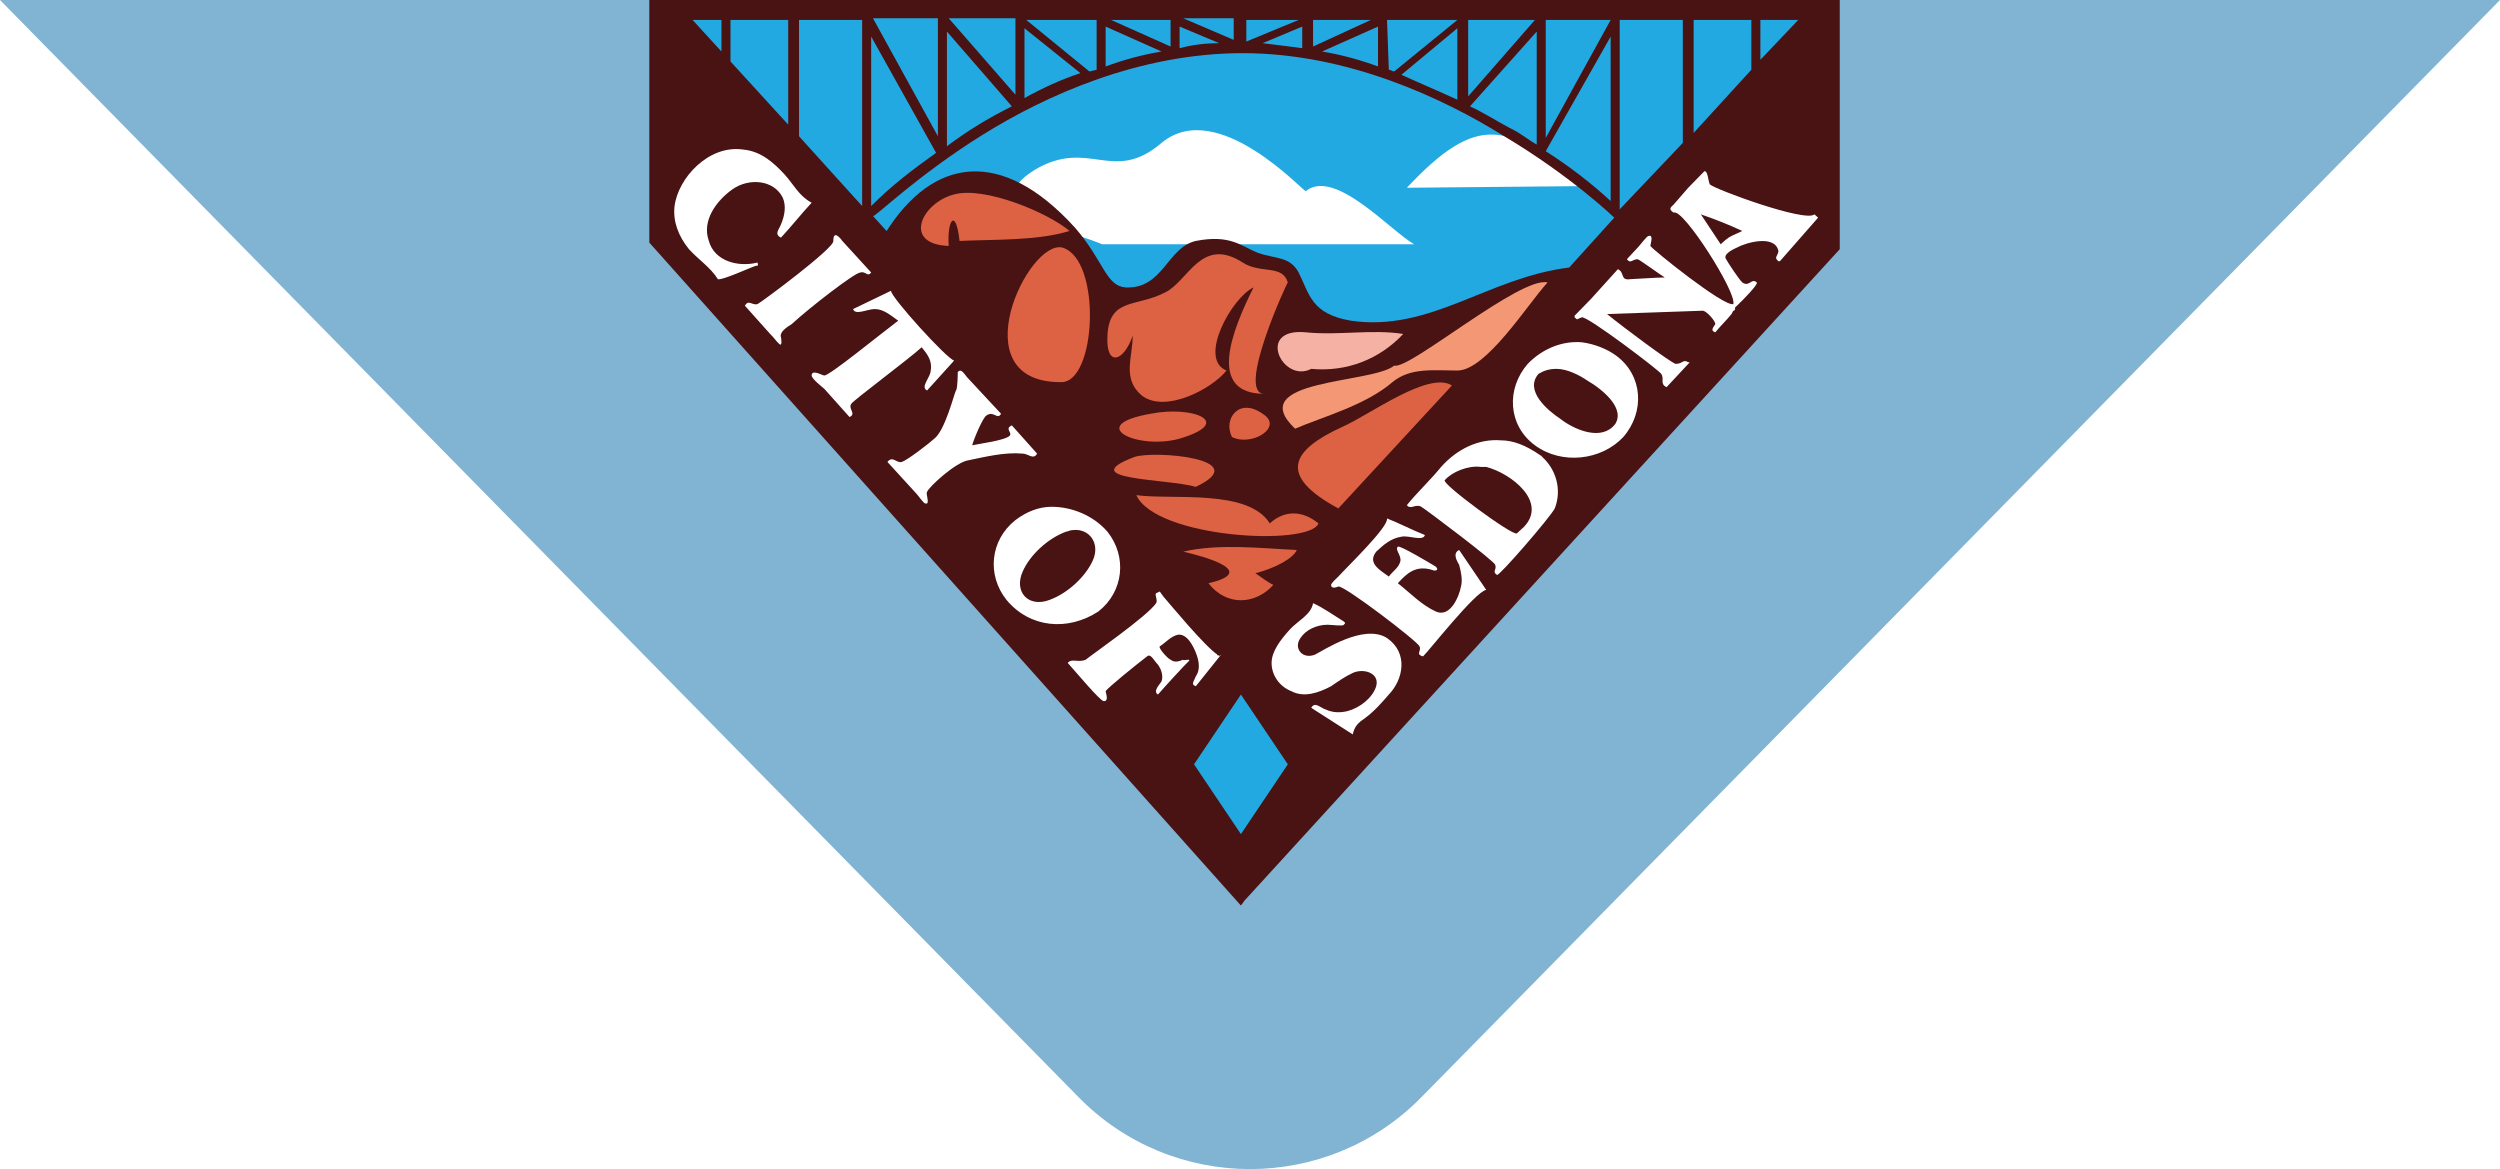 <svg width="139" height="65" viewBox="0 0 139 65" fill="none" xmlns="http://www.w3.org/2000/svg">
<rect width="139" height="65" fill="#E5E5E5"/>
<g clip-path="url(#clip0_0_1)">
<rect width="1280" height="3315" transform="translate(-110)" fill="#F2F2F2"/>
<g filter="url(#filter0_d_0_1)">
<rect x="-70" width="1200" height="3315" fill="white"/>
</g>
<path d="M139 0H0L59.931 60.964C65.169 66.346 73.831 66.346 79.069 60.964L139 0Z" fill="#81B3D3"/>
<path d="M36.804 0.462L68.995 35.475L101.086 0.647L36.804 0.462Z" fill="#23A9E1"/>
<path d="M61.273 13.58H78.623C77.319 12.841 74.21 9.331 72.606 10.624C72.505 10.716 67.692 5.358 64.583 7.945C61.875 10.255 60.571 7.668 57.563 9.423C53.953 11.64 59.569 12.841 61.273 13.58ZM88.049 10.347L78.221 10.439C82.132 6.282 83.837 6.744 88.049 10.347Z" fill="white"/>
<path d="M97.877 3.326V1.109H99.983L97.877 3.326ZM48.537 12.01C48.637 12.102 50.944 9.793 54.654 7.483C58.064 5.358 63.279 2.956 69.095 2.956C74.912 2.956 80.227 5.451 83.636 7.575C87.347 9.793 89.653 12.01 89.754 12.102L87.247 14.874C82.734 15.428 79.525 18.477 75.112 17.83C72.906 17.46 72.806 16.352 72.204 15.151C71.703 14.227 70.9 14.412 69.898 14.042C68.995 13.673 68.393 13.026 66.488 13.396C64.883 13.765 64.683 16.075 62.577 15.982C61.474 15.89 61.373 14.504 59.769 12.657C55.657 8.13 51.846 8.776 49.239 12.934L68.895 34.459L48.537 12.01ZM40.113 1.109V2.864L38.509 1.109H40.113ZM94.166 1.109H97.375V3.88L94.166 7.391V1.109ZM90.055 11.64V1.109H93.565V7.945L90.055 11.64C90.055 11.64 90.155 11.64 90.055 11.64ZM89.553 2.032V11.178C88.45 10.162 87.247 9.238 85.943 8.407L89.553 2.032ZM85.442 1.755V8.037C84.94 7.76 84.539 7.391 83.937 7.114C83.235 6.744 82.533 6.282 81.731 5.913L85.442 1.755ZM81.029 1.571V5.543C80.026 5.081 78.923 4.619 77.92 4.157L81.029 1.571ZM81.631 1.109H85.341L81.631 5.358V1.109ZM85.943 1.109H89.553L85.943 7.668V1.109ZM77.118 1.109H81.029L77.519 3.973C77.419 3.973 77.319 3.88 77.218 3.88L77.118 1.109ZM76.617 1.478V3.695C75.614 3.326 74.611 3.049 73.508 2.864L76.617 1.478ZM72.405 1.478V2.679C71.703 2.587 71.001 2.494 70.198 2.402L72.405 1.478ZM65.585 1.478L67.792 2.402C66.989 2.402 66.287 2.494 65.585 2.679V1.478ZM61.474 1.478L64.582 2.864C63.479 3.049 62.477 3.326 61.474 3.695V1.478ZM65.084 2.587L61.775 1.109H65.084V2.587ZM68.594 2.217L65.786 1.016H68.594V2.217ZM69.296 1.109H72.204L69.296 2.31V1.109ZM73.006 1.109H76.216L73.006 2.587V1.109ZM60.571 3.973L57.061 1.109H60.972V3.88L60.571 3.973ZM56.961 1.571L60.07 4.065C58.967 4.434 57.964 4.896 56.961 5.451V1.571ZM52.649 1.755L56.259 5.913C54.955 6.559 53.752 7.298 52.649 8.13V1.755ZM48.437 2.032L52.047 8.499C50.743 9.423 49.54 10.347 48.437 11.456V2.032ZM52.147 7.575L48.537 1.016H52.147V7.575ZM56.459 5.266L52.749 1.016H56.459V5.266ZM43.824 6.929L40.615 3.418V1.109H43.824V6.929ZM44.425 1.109H47.935V11.456L44.425 7.575V1.109ZM69.296 0H36.102V13.488L68.995 50.349L69.196 50.072L102.289 13.857V0H69.296Z" fill="#491213"/>
<path d="M66.388 42.496L68.995 38.616L71.603 42.496L68.995 46.377L66.388 42.496Z" fill="#23A9E1"/>
<path d="M74.411 28.269C71.001 26.422 71.803 25.036 74.611 23.743C76.115 23.096 79.425 20.602 80.728 21.433L74.411 28.269ZM72.104 30.579C70.098 30.487 67.792 30.209 65.786 30.671C66.99 30.948 69.998 31.78 67.19 32.427C68.193 33.72 69.798 33.628 70.8 32.519C70.399 32.334 70.098 32.057 69.798 31.872C70.901 31.595 71.903 31.041 72.104 30.579ZM73.308 29.101C72.405 28.362 71.402 28.362 70.6 29.101C69.396 27.161 65.184 27.807 63.179 27.53C64.282 29.932 72.806 30.394 73.308 29.101ZM66.488 27.068C64.884 26.607 59.669 26.699 63.079 25.405C64.182 25.036 69.798 25.498 66.488 27.068ZM68.494 24.297C67.993 23.281 68.895 22.08 70.199 23.003C71.402 23.743 69.597 24.851 68.494 24.297ZM65.586 24.389C63.279 25.036 60.271 23.65 63.981 23.003C66.288 22.542 68.695 23.465 65.586 24.389C65.485 24.389 65.686 24.389 65.586 24.389ZM62.978 18.662C62.477 20.14 61.474 20.417 61.574 18.662C61.675 16.537 63.179 17.091 64.783 16.259C66.087 15.613 66.789 13.118 69.096 14.597C70.098 15.243 71.302 14.689 71.603 15.705C71.603 15.613 68.695 21.895 70.299 21.895C67.09 21.895 68.494 18.384 69.697 15.982C68.494 16.537 66.588 19.955 68.193 20.602C67.391 21.618 64.783 23.003 63.48 21.987C62.377 21.063 62.978 19.862 62.978 18.662ZM58.967 21.248C53.351 21.248 57.162 13.303 59.067 13.765C61.273 14.412 60.973 21.341 58.967 21.248ZM52.749 13.673C50.142 13.58 51.245 11.271 53.05 10.809C54.755 10.347 58.265 11.825 59.468 12.841C57.663 13.396 55.357 13.303 53.351 13.396C53.151 11.548 52.649 12.195 52.749 13.673Z" fill="#DC6243"/>
<path d="M72.004 23.835C69.096 21.064 76.316 21.341 77.519 20.325C78.322 20.602 84.539 15.336 86.044 15.705C84.941 16.906 82.634 20.602 81.029 20.602C79.726 20.602 78.422 20.417 77.419 21.248C75.915 22.542 73.508 23.188 72.004 23.835Z" fill="#F49774"/>
<path d="M72.906 20.509C71.302 21.341 69.797 18.2 72.605 18.477C74.41 18.662 76.316 18.292 78.02 18.569C76.717 19.955 74.912 20.694 72.906 20.509Z" fill="#F4B1A4"/>
<path d="M51.245 19.308C51.546 19.678 51.847 20.047 51.747 20.602C51.747 20.971 51.145 21.526 51.546 21.71L53.05 20.047C52.649 19.955 49.54 16.537 49.54 16.167L47.434 17.183C47.535 17.553 48.237 17.183 48.638 17.183C49.139 17.183 49.54 17.553 49.941 17.83C48.838 18.662 46.131 20.879 45.83 20.879C45.73 20.879 45.128 20.509 45.128 20.879C45.128 21.064 45.73 21.526 45.83 21.618L47.234 23.188C47.635 23.004 47.134 22.727 47.334 22.449C47.434 22.265 50.543 19.955 51.245 19.308ZM47.836 15.151C48.136 15.059 48.237 15.428 48.437 15.151L46.833 13.396C46.632 13.119 46.331 12.841 46.331 13.396C46.432 13.765 42.32 16.814 42.119 16.906C41.819 16.999 41.618 16.629 41.417 16.999C41.919 17.553 42.32 18.015 42.821 18.569C43.022 18.754 43.122 18.939 43.323 19.123C43.523 19.308 43.423 18.754 43.423 18.754C43.323 18.477 43.724 18.2 44.025 18.015C45.028 17.091 47.535 15.151 47.836 15.151ZM42.119 14.597C41.016 14.874 39.713 14.504 39.412 13.396C39.011 12.287 39.813 11.178 40.715 10.532C41.618 9.885 43.022 9.978 43.523 10.994C43.724 11.456 43.624 12.01 43.423 12.472C43.323 12.749 43.022 13.026 43.423 13.211C44.025 12.564 44.526 11.918 45.128 11.271C44.426 10.901 44.125 10.255 43.624 9.7C43.022 9.054 42.32 8.407 41.317 8.315C39.412 8.037 37.707 9.885 37.506 11.456C37.406 12.287 37.707 13.119 38.309 13.858C38.81 14.412 39.512 14.874 39.913 15.521C40.114 15.613 41.718 14.874 42.019 14.781C42.22 14.781 42.119 14.689 42.119 14.597C42.119 14.597 41.618 14.781 42.119 14.597ZM67.692 36.399C66.99 35.937 65.084 33.628 64.683 33.166L64.483 32.889L64.282 32.981C64.182 33.073 64.382 33.351 64.282 33.535C63.781 34.274 60.572 36.492 60.371 36.676C59.97 36.861 59.569 36.584 59.368 36.861C59.87 37.416 61.173 38.986 61.374 38.986C61.675 38.986 61.474 38.524 61.474 38.432C61.574 38.247 63.179 36.953 63.781 36.492C63.981 36.307 64.182 36.769 64.382 36.953C64.583 37.231 64.683 37.6 64.583 37.877C64.483 38.062 64.082 38.432 64.382 38.616C64.784 38.154 65.887 36.953 66.087 36.769C66.288 36.584 65.686 36.769 65.786 36.676C65.586 36.769 65.285 36.861 65.084 36.676C64.984 36.676 64.382 36.03 64.483 35.937C64.784 35.753 65.084 35.383 65.486 35.291C66.087 35.198 66.488 36.215 66.589 36.584C66.689 36.953 66.689 37.323 66.488 37.6C66.388 37.877 66.188 38.062 66.488 38.154L67.892 36.399C67.892 36.492 67.792 36.492 67.692 36.399C67.792 36.492 67.591 36.399 67.692 36.399ZM58.466 28.177C57.764 28.177 57.062 28.454 56.46 28.916C55.056 30.025 54.855 31.965 55.959 33.351C57.262 34.921 59.368 35.106 61.073 33.997C62.477 32.889 62.678 30.949 61.574 29.563C60.772 28.639 59.569 28.177 58.466 28.177ZM59.669 29.471C60.572 29.378 61.173 30.209 60.772 31.133C60.371 32.057 59.368 32.981 58.365 33.351C57.162 33.812 56.36 32.889 56.861 31.78C57.262 30.856 58.265 29.932 59.268 29.563C59.368 29.563 59.468 29.471 59.669 29.471ZM56.861 25.221C57.162 25.221 57.463 25.59 57.663 25.221L56.259 23.65C55.858 23.835 56.259 24.02 56.159 24.205C55.959 24.482 54.454 24.666 54.053 24.759C54.153 24.389 54.655 23.188 54.855 23.096C55.257 22.819 55.457 23.373 55.658 23.004L53.853 21.064C53.652 20.879 53.451 20.417 53.251 20.694C53.251 20.694 53.251 21.618 53.151 21.71C53.05 21.895 52.549 23.927 51.947 24.389C51.646 24.666 50.443 25.59 50.142 25.683C49.841 25.775 49.641 25.313 49.34 25.683L50.944 27.438C51.045 27.53 51.346 27.992 51.446 27.992C51.747 28.085 51.446 27.438 51.546 27.346C51.646 27.069 53.151 25.683 53.853 25.59C54.755 25.406 55.858 25.128 56.861 25.221C56.66 25.221 57.062 25.221 56.861 25.221ZM81.13 31.41C81.23 31.78 81.33 32.242 81.23 32.611C81.13 33.166 80.628 34.367 79.826 33.997C79.024 33.628 78.422 32.981 77.72 32.427C78.222 31.872 78.723 31.41 79.626 31.688C79.826 31.78 80.027 31.688 79.826 31.503C79.525 31.318 77.82 30.302 77.72 30.394C77.52 30.579 78.021 30.949 77.82 31.318C77.72 31.595 77.419 31.78 77.219 32.057C76.717 31.688 76.015 31.318 76.517 30.672C76.918 30.302 77.319 29.932 77.921 29.84C78.322 29.748 79.124 30.117 79.224 29.748C78.522 29.471 77.82 29.101 77.118 28.824C77.219 29.286 74.912 31.503 74.411 32.057C74.311 32.15 74.01 32.427 74.01 32.519C74.01 32.796 74.411 32.611 74.411 32.611C74.712 32.519 78.823 35.66 78.924 35.937C79.024 36.122 78.823 36.307 78.924 36.399C78.924 36.399 79.024 36.492 79.124 36.492C79.425 36.215 82.032 32.889 82.634 32.796C82.133 32.057 81.631 31.318 81.13 30.579C80.729 30.764 81.029 31.226 81.13 31.41ZM77.118 35.475C75.815 34.644 73.508 36.215 73.107 36.399C72.405 36.676 71.904 36.03 72.305 35.475C72.606 35.014 73.207 34.736 73.809 34.736C74.01 34.736 74.712 34.829 74.712 34.736C74.812 34.644 74.812 34.644 74.712 34.552C74.11 34.182 73.609 33.812 73.007 33.535C72.906 34.182 72.104 34.552 71.703 35.014C71.202 35.568 70.7 36.215 70.7 36.861C70.7 37.508 71.101 38.154 71.803 38.432C72.505 38.801 73.308 38.524 74.01 38.154C74.411 37.877 74.812 37.6 75.213 37.416C75.815 37.138 76.717 37.416 76.517 38.154C76.316 38.801 75.614 39.355 74.912 39.54C74.511 39.633 74.11 39.633 73.709 39.448C73.408 39.355 73.107 38.986 72.906 39.355L75.213 40.834C75.313 40.372 75.514 40.187 75.915 39.91C76.416 39.54 76.818 39.078 77.219 38.616C78.021 37.785 78.322 36.307 77.118 35.475ZM94.768 9.516C94.768 9.608 94.768 9.608 94.768 9.516L93.866 10.439L93.064 11.363C92.863 11.548 92.763 11.64 93.064 11.825C93.565 11.548 96.573 16.26 96.373 16.906C95.871 17.091 91.86 13.858 91.76 13.673C91.76 13.581 91.96 13.026 91.66 13.119C91.559 13.119 91.158 13.673 91.058 13.765L90.456 14.412C90.657 14.689 90.757 14.412 91.058 14.412C91.258 14.504 92.261 15.243 92.562 15.428C92.061 15.428 90.857 15.521 90.657 15.521C90.055 15.613 90.356 15.151 89.955 14.966L88.451 16.629L87.548 17.553C87.548 17.553 87.548 17.553 87.548 17.645C87.749 17.83 87.648 17.738 87.949 17.645C88.25 17.553 92.261 20.602 92.362 20.786C92.562 21.064 92.261 21.341 92.662 21.526L93.866 20.232C93.966 20.14 93.966 20.14 93.866 20.14C93.565 19.955 93.565 20.232 93.164 20.232C92.863 20.14 90.256 18.2 89.353 17.461L94.668 17.276C94.869 17.276 95.37 17.83 95.37 18.015C95.27 18.2 95.069 18.384 95.37 18.477C95.671 18.107 95.972 17.83 96.273 17.461L96.373 17.276C96.473 17.276 96.473 17.183 96.473 17.091L96.573 16.999C96.874 16.721 97.777 15.798 97.677 15.705C97.376 15.428 97.275 15.982 96.874 15.705C96.674 15.521 96.072 14.597 95.972 14.412C95.771 14.135 96.373 13.858 96.573 13.765C97.075 13.488 98.679 13.026 98.88 13.95C98.88 14.135 98.679 14.319 98.78 14.412C98.78 14.412 98.88 14.597 98.98 14.504L101.086 12.102C100.986 12.01 100.986 12.01 100.886 11.918C100.384 12.38 95.37 10.532 95.069 10.255C94.969 10.07 94.969 9.516 94.768 9.516ZM94.568 11.918C95.37 12.195 96.072 12.472 96.874 12.841C96.674 12.934 96.473 13.026 96.273 13.119C96.072 13.211 95.871 13.396 95.671 13.581L94.568 11.918ZM87.949 19.031C86.846 18.939 85.743 19.401 84.941 20.232C83.737 21.618 83.837 23.65 85.342 24.759C86.846 25.867 89.052 25.59 90.256 24.297C91.459 22.911 91.359 20.879 89.855 19.77C89.353 19.401 88.651 19.123 87.949 19.031ZM86.545 20.509C87.147 20.509 87.849 20.879 88.25 21.156C89.052 21.618 90.456 22.727 89.754 23.65C89.754 23.558 89.855 23.558 89.654 23.743C88.852 24.482 87.448 23.835 86.746 23.281C86.044 22.819 84.74 21.71 85.542 20.786C85.843 20.602 86.144 20.509 86.545 20.509ZM83.436 24.482C82.233 24.389 81.029 24.944 80.127 25.96C79.525 26.699 78.823 27.346 78.222 28.085C78.422 28.362 78.723 27.992 79.024 28.177C79.325 28.362 83.135 31.226 83.135 31.41C83.236 31.688 82.935 31.78 83.236 31.965C83.336 32.057 86.144 28.824 86.445 28.27C86.846 27.253 86.545 26.052 85.642 25.313C85.743 25.406 85.843 25.406 85.642 25.313C84.84 24.759 84.138 24.482 83.436 24.482ZM82.333 25.96C82.433 25.96 82.534 25.96 82.634 25.96C84.038 26.329 86.044 27.9 84.74 29.286C84.539 29.471 84.74 29.286 84.339 29.655C84.138 29.84 80.127 26.884 80.328 26.699C80.729 26.237 81.631 25.867 82.333 25.96Z" fill="white"/>
</g>
<defs>
<filter id="filter0_d_0_1" x="-85" y="-15" width="1230" height="3345" filterUnits="userSpaceOnUse" color-interpolation-filters="sRGB">
<feFlood flood-opacity="0" result="BackgroundImageFix"/>
<feColorMatrix in="SourceAlpha" type="matrix" values="0 0 0 0 0 0 0 0 0 0 0 0 0 0 0 0 0 0 127 0" result="hardAlpha"/>
<feOffset/>
<feGaussianBlur stdDeviation="7.5"/>
<feColorMatrix type="matrix" values="0 0 0 0 0 0 0 0 0 0 0 0 0 0 0 0 0 0 0.2 0"/>
<feBlend mode="normal" in2="BackgroundImageFix" result="effect1_dropShadow_0_1"/>
<feBlend mode="normal" in="SourceGraphic" in2="effect1_dropShadow_0_1" result="shape"/>
</filter>
<clipPath id="clip0_0_1">
<rect width="1280" height="3315" fill="white" transform="translate(-110)"/>
</clipPath>
</defs>
</svg>
